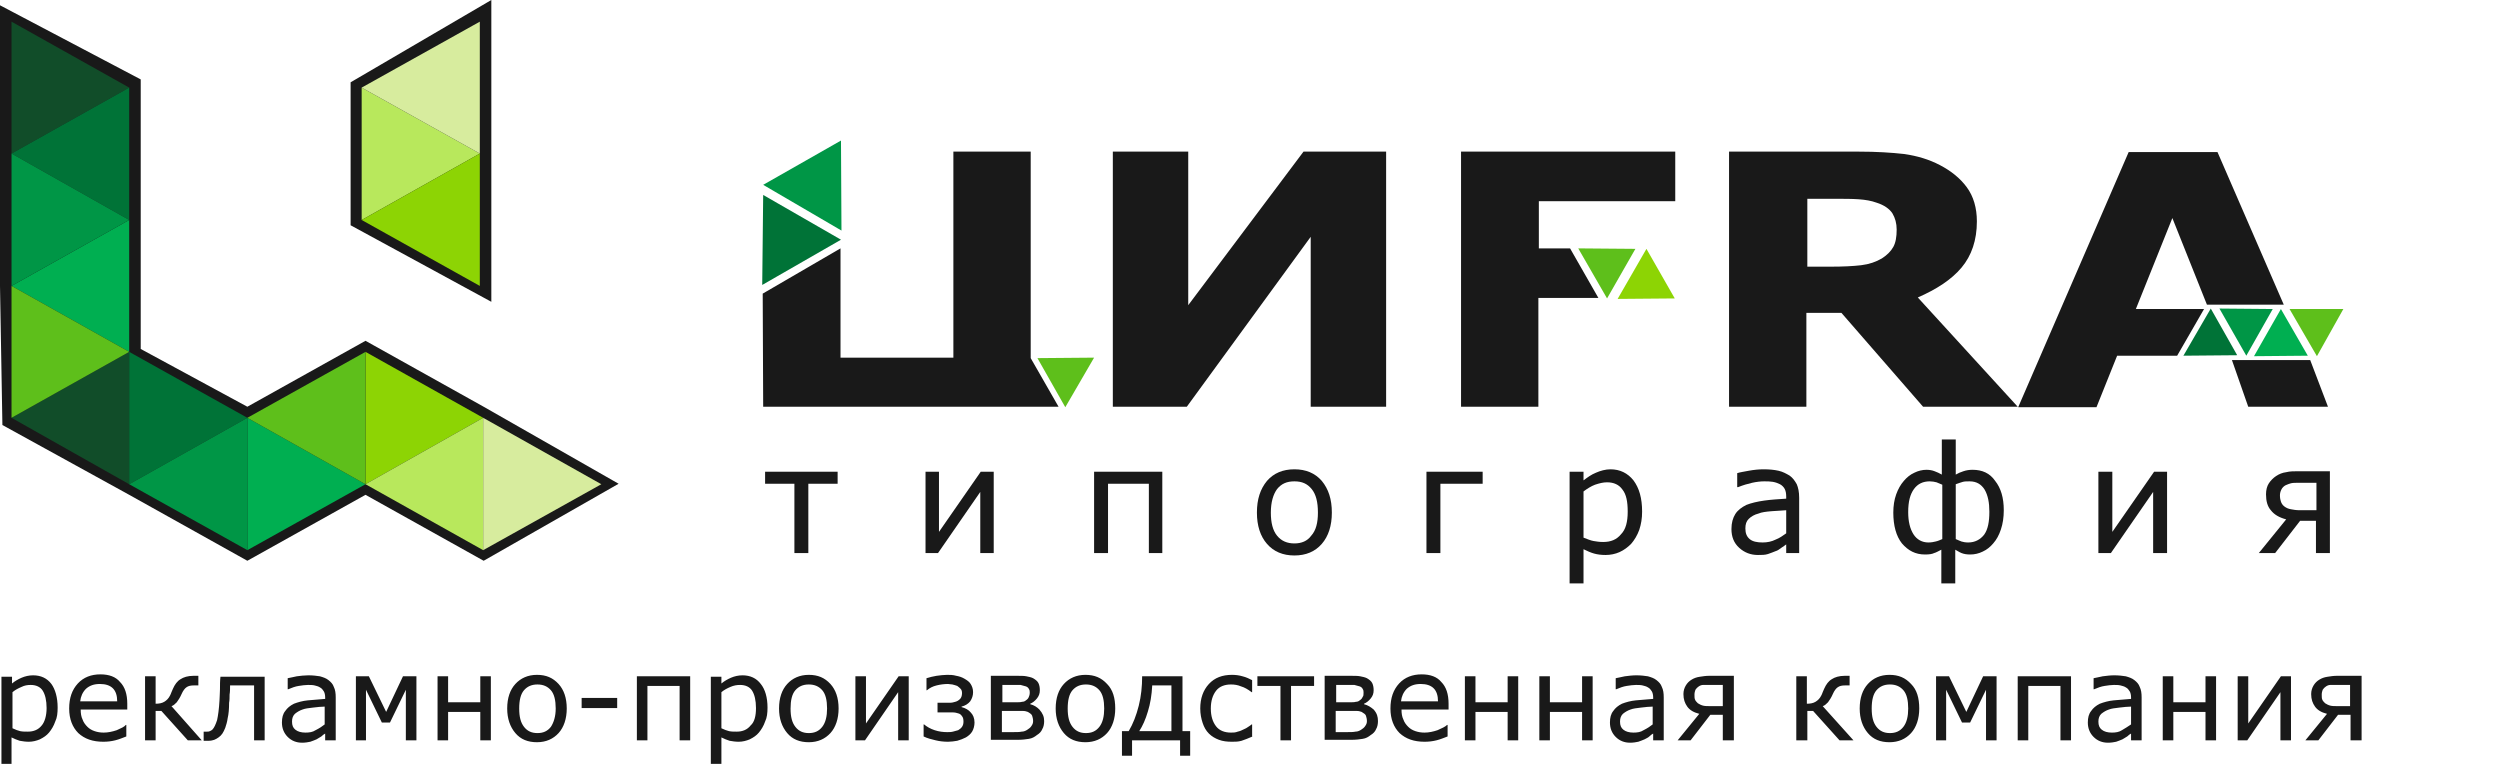 <svg width="180" height="55" viewBox="0 0 180 55" fill="none" xmlns="http://www.w3.org/2000/svg">
<g clip-path="url(#clip0_323_11)">
<path fill-rule="evenodd" clip-rule="evenodd" d="M0.83 11.125L9.233 6.412L0.83 1.698V11.125Z" fill="#191919"/>
<path fill-rule="evenodd" clip-rule="evenodd" d="M9.233 15.838L0.83 11.125L9.233 6.412V15.838Z" fill="#191919"/>
<path fill-rule="evenodd" clip-rule="evenodd" d="M9.233 25.299L0.83 20.586L9.233 15.838V25.299Z" fill="#191919"/>
<path fill-rule="evenodd" clip-rule="evenodd" d="M9.233 34.761L0.83 30.013L9.233 25.299V34.761Z" fill="#191919"/>
<path fill-rule="evenodd" clip-rule="evenodd" d="M0.83 20.586L9.233 15.838L0.83 11.125V20.586Z" fill="#191919"/>
<path fill-rule="evenodd" clip-rule="evenodd" d="M0.83 30.013L9.233 25.299L0.83 20.586V30.013Z" fill="#191919"/>
<path fill-rule="evenodd" clip-rule="evenodd" d="M9.233 34.761L17.671 30.013L9.233 25.299V34.761Z" fill="#191919"/>
<path fill-rule="evenodd" clip-rule="evenodd" d="M17.671 39.474L26.109 34.761L17.671 30.013V39.474Z" fill="#191919"/>
<path fill-rule="evenodd" clip-rule="evenodd" d="M26.109 34.761L34.546 30.013L26.109 25.299V34.761Z" fill="#191919"/>
<path fill-rule="evenodd" clip-rule="evenodd" d="M25.866 15.838L34.304 11.125L25.866 6.412V15.838Z" fill="#191919"/>
<path fill-rule="evenodd" clip-rule="evenodd" d="M34.304 11.125L25.866 6.412L34.304 1.698V11.125Z" fill="#191919"/>
<path fill-rule="evenodd" clip-rule="evenodd" d="M26.109 34.761L17.671 30.013L26.109 25.299V34.761Z" fill="#191919"/>
<path fill-rule="evenodd" clip-rule="evenodd" d="M34.304 20.586L25.866 15.838L34.304 11.125V20.586Z" fill="#191919"/>
<path fill-rule="evenodd" clip-rule="evenodd" d="M17.671 39.474L9.233 34.761L17.671 30.013V39.474Z" fill="#191919"/>
<path fill-rule="evenodd" clip-rule="evenodd" d="M34.546 39.474L26.109 34.761L34.546 30.013V39.474Z" fill="#191919"/>
<path fill-rule="evenodd" clip-rule="evenodd" d="M34.546 39.474L42.984 34.761L34.546 30.013V39.474Z" fill="#191919"/>
<path fill-rule="evenodd" clip-rule="evenodd" d="M35.376 0V11.056V21.73L25.244 16.219V5.926L35.376 0ZM0 0.381L10.132 5.718V15.803V25.126L17.809 29.285L26.316 24.537L34.823 29.285L44.54 34.83L34.823 40.375L26.316 35.627L17.809 40.375L9.302 35.627L0.173 30.602L0 20.586V11.056V0.381Z" fill="#191919"/>
<path fill-rule="evenodd" clip-rule="evenodd" d="M0.83 11.056L9.302 6.308L0.83 1.56V11.056Z" fill="#191919"/>
<path fill-rule="evenodd" clip-rule="evenodd" d="M9.302 15.838L0.83 11.055L9.302 6.308V15.838Z" fill="#191919"/>
<path fill-rule="evenodd" clip-rule="evenodd" d="M9.302 25.334L0.83 20.586L9.302 15.838V25.334Z" fill="#191919"/>
<path fill-rule="evenodd" clip-rule="evenodd" d="M9.302 34.864L0.83 30.082L9.302 25.334V34.864Z" fill="#191919"/>
<path fill-rule="evenodd" clip-rule="evenodd" d="M0.83 20.586L9.302 15.838L0.83 11.055V20.586Z" fill="#191919"/>
<path fill-rule="evenodd" clip-rule="evenodd" d="M0.83 30.082L9.302 25.334L0.83 20.586V30.082Z" fill="#191919"/>
<path fill-rule="evenodd" clip-rule="evenodd" d="M9.302 34.864L17.809 30.082L9.302 25.334V34.864Z" fill="#191919"/>
<path fill-rule="evenodd" clip-rule="evenodd" d="M17.809 39.612L26.316 34.864L17.809 30.082V39.612Z" fill="#191919"/>
<path fill-rule="evenodd" clip-rule="evenodd" d="M26.316 34.864L34.788 30.082L26.316 25.334V34.864Z" fill="#191919"/>
<path fill-rule="evenodd" clip-rule="evenodd" d="M26.04 15.838L34.546 11.055L26.04 6.308V15.838Z" fill="#191919"/>
<path fill-rule="evenodd" clip-rule="evenodd" d="M34.546 11.056L26.04 6.308L34.546 1.56V11.056Z" fill="#191919"/>
<path fill-rule="evenodd" clip-rule="evenodd" d="M26.316 34.864L17.809 30.082L26.316 25.334V34.864Z" fill="#191919"/>
<path fill-rule="evenodd" clip-rule="evenodd" d="M34.546 20.586L26.04 15.838L34.546 11.055V20.586Z" fill="#191919"/>
<path fill-rule="evenodd" clip-rule="evenodd" d="M17.809 39.612L9.302 34.864L17.809 30.082V39.612Z" fill="#191919"/>
<path fill-rule="evenodd" clip-rule="evenodd" d="M34.788 39.612L26.316 34.864L34.788 30.082V39.612Z" fill="#191919"/>
<path fill-rule="evenodd" clip-rule="evenodd" d="M34.788 39.612L43.295 34.864L34.788 30.082V39.612Z" fill="#191919"/>
<path fill-rule="evenodd" clip-rule="evenodd" d="M0.83 11.056L9.302 6.308L0.83 1.56V11.056Z" fill="#114D29"/>
<path fill-rule="evenodd" clip-rule="evenodd" d="M9.302 15.838L0.83 11.055L9.302 6.308V15.838Z" fill="#007337"/>
<path fill-rule="evenodd" clip-rule="evenodd" d="M9.302 25.334L0.83 20.586L9.302 15.838V25.334Z" fill="#00AF51"/>
<path fill-rule="evenodd" clip-rule="evenodd" d="M9.302 34.864L0.83 30.082L9.302 25.334V34.864Z" fill="#114D29"/>
<path fill-rule="evenodd" clip-rule="evenodd" d="M0.83 20.586L9.302 15.838L0.83 11.055V20.586Z" fill="#009646"/>
<path fill-rule="evenodd" clip-rule="evenodd" d="M0.83 30.082L9.302 25.334L0.83 20.586V30.082Z" fill="#5EBF1B"/>
<path fill-rule="evenodd" clip-rule="evenodd" d="M9.302 34.864L17.809 30.082L9.302 25.334V34.864Z" fill="#007337"/>
<path fill-rule="evenodd" clip-rule="evenodd" d="M17.809 39.612L26.316 34.864L17.809 30.082V39.612Z" fill="#00AF51"/>
<path fill-rule="evenodd" clip-rule="evenodd" d="M26.316 34.864L34.788 30.082L26.316 25.334V34.864Z" fill="#8DD404"/>
<path fill-rule="evenodd" clip-rule="evenodd" d="M26.04 15.838L34.546 11.055L26.04 6.308V15.838Z" fill="#B8E85C"/>
<path fill-rule="evenodd" clip-rule="evenodd" d="M34.546 11.056L26.04 6.308L34.546 1.56V11.056Z" fill="#D7EC9E"/>
<path fill-rule="evenodd" clip-rule="evenodd" d="M26.316 34.864L17.809 30.082L26.316 25.334V34.864Z" fill="#5EBF1B"/>
<path fill-rule="evenodd" clip-rule="evenodd" d="M34.546 20.586L26.04 15.838L34.546 11.055V20.586Z" fill="#8DD404"/>
<path fill-rule="evenodd" clip-rule="evenodd" d="M17.809 39.612L9.302 34.864L17.809 30.082V39.612Z" fill="#009646"/>
<path fill-rule="evenodd" clip-rule="evenodd" d="M34.788 39.612L26.316 34.864L34.788 30.082V39.612Z" fill="#B8E85C"/>
<path fill-rule="evenodd" clip-rule="evenodd" d="M34.788 39.612L43.295 34.864L34.788 30.082V39.612Z" fill="#D7EC9E"/>
<path fill-rule="evenodd" clip-rule="evenodd" d="M60.551 17.259L54.949 14.036L54.88 20.517L60.551 17.259Z" fill="#007337"/>
<path fill-rule="evenodd" clip-rule="evenodd" d="M54.949 13.308L60.551 10.12L60.586 16.601L54.949 13.308Z" fill="#009646"/>
<path fill-rule="evenodd" clip-rule="evenodd" d="M76.701 29.32L74.695 25.785L78.775 25.75L76.701 29.32Z" fill="#5EBF1B"/>
<path fill-rule="evenodd" clip-rule="evenodd" d="M115.708 21.487L117.748 17.918L113.633 17.883L115.708 21.487Z" fill="#5EBF1B"/>
<path fill-rule="evenodd" clip-rule="evenodd" d="M118.544 17.918L120.584 21.487L116.469 21.522L118.544 17.918Z" fill="#8DD404"/>
<path fill-rule="evenodd" clip-rule="evenodd" d="M159.176 22.215L161.078 25.576L157.205 25.611L159.176 22.215Z" fill="#007337"/>
<path fill-rule="evenodd" clip-rule="evenodd" d="M161.735 25.611L163.637 22.25L159.799 22.215L161.735 25.611Z" fill="#009646"/>
<path fill-rule="evenodd" clip-rule="evenodd" d="M164.225 22.25L166.162 25.611L162.288 25.646L164.225 22.25Z" fill="#00AF51"/>
<path fill-rule="evenodd" clip-rule="evenodd" d="M166.819 25.646L168.721 22.25H164.847L166.819 25.646Z" fill="#5EBF1B"/>
<path d="M169.205 50.876V49.316H168.237C168.029 49.316 167.891 49.316 167.787 49.316C167.683 49.316 167.58 49.351 167.476 49.42C167.372 49.49 167.303 49.559 167.234 49.663C167.199 49.767 167.165 49.871 167.165 50.009C167.165 50.148 167.165 50.287 167.199 50.356C167.234 50.46 167.303 50.529 167.407 50.633C167.511 50.703 167.649 50.772 167.787 50.806C167.926 50.841 168.098 50.841 168.271 50.841H169.205V50.876ZM170 53.302H169.24V51.465H168.34L166.923 53.302H165.989L167.545 51.396C167.13 51.292 166.854 51.118 166.681 50.876C166.508 50.633 166.404 50.356 166.404 49.975C166.404 49.732 166.473 49.524 166.577 49.351C166.681 49.178 166.819 49.039 166.992 48.935C167.165 48.831 167.338 48.762 167.58 48.727C167.787 48.693 168.029 48.658 168.271 48.658H170.035V53.302H170ZM164.952 53.302H164.191V49.836L161.805 53.302H161.113V48.693H161.874V52.089L164.225 48.693H164.952V53.302ZM159.557 53.302H158.796V51.257H156.479V53.302H155.718V48.693H156.479V50.564H158.796V48.693H159.557V53.302ZM153.436 52.158V50.876C153.194 50.876 152.917 50.91 152.606 50.945C152.295 50.98 152.018 51.014 151.845 51.084C151.638 51.153 151.465 51.257 151.292 51.396C151.154 51.534 151.085 51.708 151.085 51.95C151.085 52.227 151.154 52.401 151.327 52.539C151.5 52.678 151.742 52.747 152.053 52.747C152.33 52.747 152.572 52.713 152.779 52.574C153.021 52.435 153.229 52.297 153.436 52.158ZM154.197 53.302H153.436V52.817C153.367 52.851 153.263 52.921 153.159 53.025C153.056 53.094 152.917 53.163 152.814 53.233C152.675 53.302 152.537 53.336 152.364 53.406C152.191 53.44 152.018 53.475 151.776 53.475C151.361 53.475 151.015 53.336 150.739 53.059C150.462 52.782 150.324 52.435 150.324 52.02C150.324 51.673 150.393 51.396 150.566 51.188C150.704 50.98 150.912 50.806 151.188 50.668C151.465 50.564 151.811 50.46 152.191 50.425C152.572 50.391 152.987 50.356 153.436 50.321V50.217C153.436 50.044 153.402 49.871 153.332 49.767C153.263 49.663 153.194 49.559 153.056 49.49C152.952 49.42 152.814 49.386 152.675 49.351C152.537 49.316 152.364 49.316 152.191 49.316C151.984 49.316 151.776 49.351 151.534 49.386C151.292 49.42 151.015 49.524 150.773 49.628H150.739V48.831C150.877 48.796 151.119 48.762 151.396 48.693C151.672 48.658 151.949 48.623 152.226 48.623C152.537 48.623 152.848 48.658 153.056 48.693C153.298 48.762 153.505 48.831 153.678 48.97C153.851 49.108 153.989 49.247 154.059 49.455C154.162 49.663 154.197 49.905 154.197 50.217V53.302ZM149.113 53.302H148.353V49.386H146.036V53.302H145.275V48.693H149.113V53.302ZM143.753 53.302H142.993V49.663L141.851 52.02H141.264L140.122 49.663V53.302H139.396V48.693H140.33L141.575 51.257L142.785 48.693H143.753V53.302ZM137.391 51.014C137.391 50.425 137.287 49.975 137.045 49.697C136.803 49.42 136.491 49.282 136.076 49.282C135.661 49.282 135.35 49.42 135.108 49.697C134.866 49.975 134.762 50.425 134.762 51.014C134.762 51.604 134.866 52.02 135.108 52.331C135.35 52.643 135.661 52.782 136.076 52.782C136.491 52.782 136.803 52.643 137.045 52.331C137.287 52.02 137.391 51.569 137.391 51.014ZM138.186 51.014C138.186 51.742 137.978 52.366 137.598 52.782C137.218 53.198 136.699 53.44 136.042 53.44C135.385 53.44 134.866 53.233 134.486 52.782C134.105 52.331 133.898 51.742 133.898 51.014C133.898 50.252 134.105 49.663 134.486 49.247C134.866 48.831 135.385 48.589 136.042 48.589C136.699 48.589 137.183 48.796 137.598 49.247C138.013 49.663 138.186 50.252 138.186 51.014ZM133.448 53.302H132.445L130.544 51.188H130.129V53.302H129.333V48.693H130.094V50.668C130.336 50.668 130.544 50.633 130.716 50.529C130.889 50.425 131.028 50.287 131.131 50.079C131.166 50.009 131.201 49.94 131.235 49.836C131.27 49.767 131.304 49.663 131.339 49.593C131.477 49.282 131.65 49.039 131.892 48.9C132.1 48.762 132.411 48.658 132.826 48.658H133.172V49.351H132.826C132.618 49.351 132.445 49.386 132.307 49.49C132.203 49.559 132.065 49.732 131.961 49.975C131.858 50.217 131.719 50.425 131.616 50.564C131.477 50.703 131.373 50.806 131.235 50.841L133.448 53.302ZM124.042 50.876V49.316H123.074C122.867 49.316 122.728 49.316 122.624 49.316C122.521 49.316 122.417 49.351 122.313 49.42C122.209 49.49 122.14 49.559 122.071 49.663C122.037 49.767 122.002 49.871 122.002 50.009C122.002 50.148 122.002 50.287 122.037 50.356C122.071 50.46 122.14 50.529 122.244 50.633C122.348 50.703 122.486 50.772 122.624 50.806C122.763 50.841 122.936 50.841 123.109 50.841H124.042V50.876ZM124.803 53.302H124.042V51.465H123.143L121.725 53.302H120.792L122.348 51.396C121.933 51.292 121.656 51.118 121.483 50.876C121.31 50.633 121.207 50.356 121.207 49.975C121.207 49.732 121.276 49.524 121.38 49.351C121.483 49.178 121.622 49.039 121.795 48.935C121.967 48.831 122.14 48.762 122.382 48.727C122.59 48.693 122.832 48.658 123.074 48.658H124.838V53.302H124.803ZM118.993 52.158V50.876C118.751 50.876 118.475 50.91 118.164 50.945C117.852 50.98 117.576 51.014 117.403 51.084C117.195 51.153 117.022 51.257 116.849 51.396C116.711 51.534 116.642 51.708 116.642 51.95C116.642 52.227 116.711 52.401 116.884 52.539C117.057 52.678 117.299 52.747 117.61 52.747C117.887 52.747 118.129 52.713 118.336 52.574C118.613 52.435 118.821 52.297 118.993 52.158ZM119.789 53.302H119.028V52.817C118.959 52.851 118.855 52.921 118.751 53.025C118.648 53.129 118.509 53.163 118.406 53.233C118.267 53.302 118.129 53.336 117.956 53.406C117.783 53.44 117.61 53.475 117.368 53.475C116.953 53.475 116.607 53.336 116.331 53.059C116.054 52.782 115.916 52.435 115.916 52.02C115.916 51.673 115.985 51.396 116.158 51.188C116.296 50.98 116.504 50.806 116.78 50.668C117.057 50.564 117.403 50.46 117.783 50.425C118.164 50.391 118.578 50.356 119.028 50.321V50.217C119.028 50.044 118.993 49.871 118.924 49.767C118.855 49.663 118.786 49.559 118.648 49.49C118.544 49.42 118.406 49.386 118.267 49.351C118.129 49.316 117.956 49.316 117.783 49.316C117.576 49.316 117.368 49.351 117.126 49.386C116.884 49.42 116.607 49.524 116.365 49.628H116.331V48.831C116.469 48.796 116.711 48.762 116.988 48.693C117.264 48.658 117.541 48.623 117.818 48.623C118.129 48.623 118.44 48.658 118.648 48.693C118.89 48.762 119.097 48.831 119.27 48.97C119.443 49.108 119.581 49.247 119.651 49.455C119.754 49.663 119.789 49.905 119.789 50.217V53.302ZM114.671 53.302H113.91V51.257H111.593V53.302H110.832V48.693H111.593V50.564H113.91V48.693H114.671V53.302ZM109.311 53.302H108.55V51.257H106.233V53.302H105.472V48.693H106.233V50.564H108.55V48.693H109.311V53.302ZM103.536 50.495C103.536 50.079 103.432 49.767 103.225 49.559C103.017 49.351 102.706 49.247 102.291 49.247C101.876 49.247 101.565 49.351 101.288 49.593C101.046 49.836 100.908 50.148 100.873 50.495H103.536ZM104.297 51.084H100.908C100.908 51.361 100.942 51.604 101.046 51.812C101.115 52.02 101.253 52.193 101.392 52.331C101.53 52.47 101.703 52.574 101.91 52.643C102.118 52.713 102.325 52.747 102.568 52.747C102.879 52.747 103.19 52.678 103.501 52.574C103.812 52.435 104.054 52.331 104.193 52.193H104.227V53.025C103.951 53.129 103.709 53.233 103.432 53.302C103.155 53.371 102.879 53.406 102.568 53.406C101.807 53.406 101.219 53.198 100.769 52.782C100.354 52.366 100.112 51.777 100.112 51.014C100.112 50.252 100.32 49.663 100.735 49.212C101.15 48.762 101.703 48.554 102.36 48.554C102.982 48.554 103.467 48.727 103.778 49.108C104.124 49.455 104.297 49.975 104.297 50.668V51.084ZM98.418 51.916C98.418 51.777 98.383 51.638 98.349 51.534C98.314 51.43 98.21 51.361 98.037 51.257C97.934 51.222 97.83 51.188 97.692 51.188C97.588 51.188 97.415 51.188 97.173 51.188H96.17V52.713H96.896C97.207 52.713 97.45 52.713 97.588 52.678C97.761 52.678 97.899 52.609 98.003 52.539C98.107 52.47 98.21 52.401 98.279 52.297C98.383 52.158 98.418 52.054 98.418 51.916ZM98.176 49.871C98.176 49.767 98.176 49.697 98.107 49.593C98.072 49.524 98.003 49.455 97.899 49.42C97.795 49.386 97.657 49.351 97.519 49.316C97.38 49.316 97.207 49.316 97 49.316H96.205V50.564H97.173C97.38 50.564 97.519 50.564 97.622 50.529C97.726 50.529 97.83 50.495 97.899 50.425C98.003 50.356 98.072 50.287 98.107 50.183C98.176 50.113 98.176 50.009 98.176 49.871ZM99.213 51.916C99.213 52.123 99.179 52.331 99.075 52.505C99.006 52.678 98.867 52.817 98.694 52.921C98.522 53.059 98.349 53.163 98.107 53.198C97.899 53.233 97.622 53.267 97.277 53.267H95.375V48.658H97.173C97.519 48.658 97.761 48.658 97.934 48.693C98.107 48.727 98.279 48.762 98.418 48.831C98.591 48.935 98.729 49.039 98.798 49.178C98.867 49.316 98.902 49.49 98.902 49.697C98.902 49.94 98.833 50.113 98.694 50.287C98.556 50.46 98.383 50.599 98.21 50.668V50.703C98.487 50.772 98.694 50.91 98.902 51.084C99.144 51.361 99.213 51.604 99.213 51.916ZM94.614 49.386H92.954V53.302H92.193V49.386H90.533V48.693H94.614V49.386ZM90.188 53.025C89.876 53.163 89.6 53.267 89.392 53.336C89.15 53.406 88.943 53.406 88.701 53.406C88.355 53.406 88.043 53.371 87.767 53.267C87.49 53.163 87.248 53.025 87.041 52.817C86.833 52.609 86.695 52.366 86.591 52.054C86.487 51.742 86.418 51.396 86.418 51.014C86.418 50.287 86.626 49.697 87.041 49.247C87.456 48.796 88.009 48.589 88.701 48.589C88.977 48.589 89.219 48.623 89.461 48.693C89.738 48.762 89.945 48.866 90.153 48.97V49.836H90.118C89.842 49.628 89.6 49.49 89.358 49.42C89.115 49.316 88.873 49.282 88.631 49.282C88.182 49.282 87.801 49.42 87.559 49.732C87.317 50.044 87.179 50.46 87.179 51.014C87.179 51.569 87.317 51.985 87.559 52.297C87.801 52.609 88.182 52.747 88.631 52.747C88.804 52.747 88.943 52.747 89.115 52.678C89.288 52.643 89.427 52.574 89.565 52.505C89.669 52.47 89.773 52.401 89.876 52.331C89.98 52.262 90.084 52.193 90.118 52.158H90.153V53.025H90.188ZM84.343 52.643V49.351H82.96C82.925 50.044 82.822 50.668 82.649 51.222C82.476 51.812 82.269 52.262 82.026 52.643H84.343ZM85.692 54.411H84.966V53.302H81.508V54.411H80.781V52.643H81.266C81.577 52.123 81.819 51.5 81.992 50.806C82.165 50.113 82.234 49.42 82.234 48.693H85.139V52.643H85.692V54.411ZM79.502 51.014C79.502 50.425 79.398 49.975 79.156 49.697C78.914 49.42 78.603 49.282 78.188 49.282C77.773 49.282 77.462 49.42 77.22 49.697C76.978 49.975 76.874 50.425 76.874 51.014C76.874 51.604 76.978 52.02 77.22 52.331C77.462 52.643 77.773 52.782 78.188 52.782C78.603 52.782 78.914 52.643 79.156 52.331C79.398 52.02 79.502 51.569 79.502 51.014ZM80.297 51.014C80.297 51.742 80.09 52.366 79.71 52.782C79.329 53.198 78.81 53.44 78.153 53.44C77.496 53.44 76.978 53.233 76.597 52.782C76.217 52.331 76.009 51.742 76.009 51.014C76.009 50.252 76.217 49.663 76.597 49.247C76.978 48.831 77.496 48.589 78.153 48.589C78.81 48.589 79.294 48.796 79.71 49.247C80.124 49.663 80.297 50.252 80.297 51.014ZM74.384 51.916C74.384 51.777 74.349 51.638 74.315 51.534C74.28 51.43 74.177 51.361 74.004 51.257C73.9 51.222 73.796 51.188 73.658 51.188C73.554 51.188 73.381 51.188 73.139 51.188H72.136V52.713H72.862C73.174 52.713 73.416 52.713 73.554 52.678C73.727 52.678 73.865 52.609 73.969 52.539C74.073 52.47 74.177 52.401 74.246 52.297C74.349 52.158 74.384 52.054 74.384 51.916ZM74.142 49.871C74.142 49.767 74.142 49.697 74.073 49.593C74.038 49.524 73.969 49.455 73.865 49.42C73.762 49.386 73.623 49.351 73.485 49.316C73.347 49.316 73.174 49.316 72.966 49.316H72.171V50.564H73.139C73.347 50.564 73.485 50.564 73.589 50.529C73.692 50.529 73.796 50.495 73.865 50.425C73.969 50.356 74.038 50.287 74.073 50.183C74.107 50.113 74.142 50.009 74.142 49.871ZM75.179 51.916C75.179 52.123 75.145 52.331 75.041 52.505C74.972 52.678 74.834 52.817 74.661 52.921C74.488 53.059 74.315 53.163 74.073 53.198C73.865 53.233 73.589 53.267 73.243 53.267H71.341V48.658H73.139C73.485 48.658 73.727 48.658 73.9 48.693C74.073 48.727 74.246 48.762 74.384 48.831C74.557 48.935 74.695 49.039 74.764 49.178C74.834 49.316 74.868 49.49 74.868 49.697C74.868 49.94 74.799 50.113 74.661 50.287C74.522 50.46 74.349 50.599 74.177 50.668V50.703C74.453 50.772 74.661 50.91 74.834 51.084C75.076 51.361 75.179 51.604 75.179 51.916ZM70.165 52.02C70.165 52.262 70.096 52.505 69.992 52.678C69.888 52.851 69.716 52.99 69.543 53.094C69.335 53.198 69.162 53.267 68.92 53.336C68.713 53.371 68.471 53.406 68.263 53.406C67.952 53.406 67.641 53.371 67.364 53.302C67.087 53.233 66.776 53.163 66.5 53.025V52.158H66.534C66.742 52.331 66.984 52.47 67.295 52.574C67.606 52.678 67.917 52.713 68.194 52.713C68.332 52.713 68.471 52.713 68.609 52.678C68.747 52.643 68.886 52.609 68.989 52.574C69.093 52.505 69.197 52.435 69.266 52.331C69.335 52.227 69.37 52.123 69.37 51.95C69.37 51.777 69.335 51.638 69.266 51.569C69.197 51.465 69.128 51.396 68.989 51.361C68.886 51.326 68.747 51.292 68.574 51.292C68.401 51.292 68.263 51.292 68.159 51.292H67.502V50.599H67.952C68.056 50.599 68.194 50.599 68.367 50.599C68.54 50.599 68.678 50.564 68.782 50.529C68.92 50.495 69.024 50.425 69.128 50.321C69.197 50.252 69.266 50.113 69.266 49.905C69.266 49.767 69.231 49.663 69.162 49.593C69.093 49.524 69.024 49.455 68.92 49.386C68.817 49.351 68.713 49.316 68.574 49.282C68.471 49.282 68.332 49.247 68.263 49.247C67.987 49.247 67.71 49.282 67.433 49.351C67.157 49.42 66.949 49.524 66.742 49.697H66.707V48.831C66.949 48.762 67.191 48.693 67.433 48.658C67.71 48.623 67.952 48.589 68.194 48.589C68.401 48.589 68.609 48.589 68.851 48.658C69.059 48.693 69.266 48.762 69.439 48.866C69.612 48.97 69.785 49.074 69.888 49.247C69.992 49.42 70.061 49.593 70.061 49.836C70.061 50.079 69.992 50.287 69.854 50.495C69.716 50.668 69.508 50.806 69.231 50.876V50.91C69.508 50.98 69.75 51.118 69.888 51.292C70.061 51.465 70.165 51.708 70.165 52.02ZM65.428 53.302H64.667V49.836L62.281 53.302H61.589V48.693H62.35V52.089L64.701 48.693H65.428V53.302ZM59.549 51.014C59.549 50.425 59.445 49.975 59.203 49.697C58.961 49.42 58.65 49.282 58.235 49.282C57.82 49.282 57.508 49.42 57.266 49.697C57.024 49.975 56.921 50.425 56.921 51.014C56.921 51.604 57.024 52.02 57.266 52.331C57.508 52.643 57.82 52.782 58.235 52.782C58.65 52.782 58.961 52.643 59.203 52.331C59.445 52.02 59.549 51.569 59.549 51.014ZM60.379 51.014C60.379 51.742 60.171 52.366 59.791 52.782C59.41 53.198 58.892 53.44 58.235 53.44C57.578 53.44 57.059 53.233 56.679 52.782C56.298 52.331 56.091 51.742 56.091 51.014C56.091 50.252 56.298 49.663 56.679 49.247C57.059 48.831 57.578 48.589 58.235 48.589C58.892 48.589 59.376 48.796 59.791 49.247C60.171 49.663 60.379 50.252 60.379 51.014ZM54.431 50.98C54.431 50.425 54.327 50.009 54.154 49.732C53.981 49.455 53.67 49.316 53.29 49.316C53.048 49.316 52.84 49.351 52.598 49.455C52.356 49.559 52.148 49.663 51.941 49.836V52.435C52.148 52.539 52.356 52.609 52.494 52.643C52.667 52.678 52.84 52.678 53.048 52.678C53.462 52.678 53.808 52.539 54.05 52.227C54.327 51.985 54.431 51.534 54.431 50.98ZM55.261 50.945C55.261 51.326 55.226 51.673 55.088 51.95C54.984 52.262 54.811 52.539 54.638 52.747C54.465 52.955 54.258 53.094 53.981 53.233C53.739 53.336 53.462 53.406 53.186 53.406C52.944 53.406 52.736 53.371 52.529 53.336C52.321 53.267 52.148 53.198 51.941 53.094V55.035H51.18V48.727H51.941V49.212C52.148 49.039 52.391 48.9 52.633 48.796C52.875 48.693 53.151 48.623 53.462 48.623C54.016 48.623 54.465 48.831 54.777 49.247C55.088 49.628 55.261 50.217 55.261 50.945ZM49.693 53.302H48.932V49.386H46.615V53.302H45.855V48.693H49.693V53.302ZM44.437 50.98H41.878V50.252H44.437V50.98ZM40.011 51.014C40.011 50.425 39.907 49.975 39.665 49.697C39.423 49.42 39.111 49.282 38.697 49.282C38.282 49.282 37.97 49.42 37.728 49.697C37.486 49.975 37.382 50.425 37.382 51.014C37.382 51.604 37.486 52.02 37.728 52.331C37.97 52.643 38.282 52.782 38.697 52.782C39.111 52.782 39.423 52.643 39.665 52.331C39.872 52.02 40.011 51.569 40.011 51.014ZM40.806 51.014C40.806 51.742 40.598 52.366 40.218 52.782C39.838 53.198 39.319 53.44 38.662 53.44C38.005 53.44 37.486 53.233 37.106 52.782C36.725 52.331 36.518 51.742 36.518 51.014C36.518 50.252 36.725 49.663 37.106 49.247C37.486 48.831 38.005 48.589 38.662 48.589C39.319 48.589 39.803 48.796 40.218 49.247C40.598 49.663 40.806 50.252 40.806 51.014ZM35.377 53.302H34.581V51.257H32.264V53.302H31.504V48.693H32.264V50.564H34.581V48.693H35.342V53.302H35.377ZM29.982 53.302H29.221V49.663L28.08 52.02H27.492L26.351 49.663V53.302H25.625V48.693H26.559L27.803 51.257L29.014 48.693H29.982V53.302ZM23.377 52.158V50.876C23.135 50.876 22.858 50.91 22.547 50.945C22.236 50.98 21.959 51.014 21.786 51.084C21.579 51.153 21.406 51.257 21.233 51.396C21.095 51.534 21.026 51.708 21.026 51.95C21.026 52.227 21.095 52.401 21.268 52.539C21.441 52.678 21.683 52.747 21.994 52.747C22.27 52.747 22.513 52.713 22.72 52.574C22.997 52.435 23.204 52.297 23.377 52.158ZM24.172 53.302H23.412V52.817C23.343 52.851 23.239 52.921 23.135 53.025C23.031 53.094 22.893 53.163 22.789 53.233C22.651 53.302 22.513 53.336 22.34 53.406C22.167 53.44 21.994 53.475 21.752 53.475C21.337 53.475 20.991 53.336 20.714 53.059C20.438 52.782 20.299 52.435 20.299 52.02C20.299 51.673 20.369 51.396 20.541 51.188C20.68 50.98 20.887 50.806 21.164 50.668C21.441 50.564 21.786 50.46 22.167 50.425C22.547 50.391 22.962 50.356 23.412 50.321V50.217C23.412 50.044 23.377 49.871 23.308 49.767C23.239 49.663 23.17 49.559 23.031 49.49C22.928 49.42 22.789 49.386 22.651 49.351C22.513 49.316 22.34 49.316 22.167 49.316C21.959 49.316 21.752 49.351 21.51 49.386C21.268 49.42 20.991 49.524 20.749 49.628H20.714V48.831C20.853 48.796 21.095 48.762 21.371 48.693C21.648 48.658 21.925 48.623 22.201 48.623C22.513 48.623 22.824 48.658 23.031 48.693C23.273 48.762 23.481 48.831 23.654 48.97C23.827 49.108 23.965 49.247 24.034 49.455C24.138 49.663 24.172 49.905 24.172 50.217V53.302ZM19.055 53.302H18.294V49.351H16.565C16.565 49.593 16.565 49.801 16.53 50.009C16.53 50.217 16.53 50.425 16.495 50.599C16.495 51.049 16.461 51.43 16.392 51.708C16.357 51.985 16.288 52.193 16.219 52.401C16.15 52.574 16.081 52.713 16.011 52.817C15.942 52.921 15.838 53.025 15.735 53.094C15.631 53.163 15.527 53.233 15.424 53.267C15.32 53.302 15.181 53.336 15.043 53.336C15.008 53.336 14.939 53.336 14.836 53.336C14.732 53.336 14.697 53.336 14.663 53.336V52.678H14.697C14.732 52.678 14.732 52.678 14.801 52.678C14.836 52.678 14.87 52.678 14.905 52.678C14.974 52.678 15.043 52.678 15.112 52.643C15.181 52.609 15.251 52.574 15.285 52.539C15.424 52.401 15.527 52.158 15.631 51.846C15.7 51.534 15.769 51.049 15.804 50.425C15.804 50.217 15.838 49.94 15.838 49.628C15.838 49.316 15.838 49.004 15.873 48.727H19.055V53.302ZM14.524 53.302H13.521L11.62 51.188H11.205V53.302H10.444V48.693H11.205V50.668C11.447 50.668 11.654 50.633 11.827 50.529C12 50.425 12.138 50.287 12.242 50.079C12.277 50.009 12.311 49.94 12.346 49.836C12.38 49.767 12.415 49.663 12.45 49.593C12.588 49.282 12.761 49.039 13.003 48.9C13.21 48.762 13.521 48.658 13.937 48.658H14.282V49.351H13.937C13.729 49.351 13.556 49.386 13.418 49.49C13.314 49.559 13.176 49.732 13.072 49.975C12.968 50.217 12.83 50.425 12.726 50.564C12.588 50.703 12.484 50.806 12.346 50.841L14.524 53.302ZM8.438 50.495C8.438 50.079 8.334 49.767 8.127 49.559C7.919 49.351 7.608 49.247 7.193 49.247C6.778 49.247 6.467 49.351 6.19 49.593C5.948 49.836 5.81 50.148 5.775 50.495H8.438ZM9.199 51.084H5.81C5.81 51.361 5.845 51.604 5.948 51.812C6.017 52.02 6.156 52.193 6.294 52.331C6.432 52.47 6.605 52.574 6.813 52.643C7.02 52.713 7.228 52.747 7.47 52.747C7.781 52.747 8.092 52.678 8.404 52.574C8.715 52.435 8.957 52.331 9.061 52.193H9.095V53.025C8.819 53.129 8.576 53.233 8.3 53.302C8.023 53.371 7.747 53.406 7.435 53.406C6.675 53.406 6.087 53.198 5.637 52.782C5.222 52.366 4.98 51.777 4.98 51.014C4.98 50.252 5.188 49.663 5.603 49.212C6.017 48.762 6.571 48.554 7.228 48.554C7.85 48.554 8.334 48.727 8.646 49.108C8.991 49.455 9.164 49.975 9.164 50.668V51.084H9.199ZM3.355 50.98C3.355 50.425 3.251 50.009 3.078 49.732C2.905 49.455 2.594 49.316 2.214 49.316C1.972 49.316 1.764 49.351 1.557 49.455C1.314 49.559 1.107 49.663 0.899 49.836V52.435C1.107 52.539 1.314 52.609 1.453 52.643C1.626 52.678 1.799 52.678 2.006 52.678C2.421 52.678 2.767 52.539 3.009 52.227C3.216 51.985 3.355 51.534 3.355 50.98ZM4.15 50.945C4.15 51.326 4.116 51.673 3.977 51.95C3.873 52.262 3.701 52.539 3.528 52.747C3.355 52.955 3.147 53.094 2.871 53.233C2.629 53.336 2.352 53.406 2.075 53.406C1.833 53.406 1.626 53.371 1.418 53.336C1.211 53.267 1.038 53.198 0.83 53.094V55.035H0.104V48.727H0.865V49.212C1.072 49.039 1.314 48.9 1.557 48.796C1.799 48.693 2.075 48.623 2.386 48.623C2.94 48.623 3.389 48.831 3.701 49.247C3.977 49.628 4.15 50.217 4.15 50.945Z" fill="#191919"/>
<path d="M60.309 34.83H58.2V39.821H57.197V34.83H55.087V33.964H60.309V34.83Z" fill="#191919"/>
<path d="M71.548 39.821H70.58V35.419L67.537 39.821H66.638V33.964H67.606V38.296L70.614 33.964H71.548V39.821Z" fill="#191919"/>
<path d="M83.686 39.821H82.718V34.83H79.778V39.821H78.775V33.964H83.686V39.821Z" fill="#191919"/>
<path d="M94.89 36.909C94.89 36.147 94.752 35.592 94.441 35.211C94.129 34.83 93.749 34.657 93.196 34.657C92.642 34.657 92.262 34.83 91.951 35.211C91.674 35.592 91.501 36.147 91.501 36.909C91.501 37.637 91.639 38.192 91.951 38.573C92.262 38.954 92.677 39.127 93.196 39.127C93.714 39.127 94.129 38.954 94.406 38.573C94.752 38.192 94.89 37.637 94.89 36.909ZM95.893 36.909C95.893 37.845 95.651 38.607 95.167 39.162C94.683 39.716 94.026 39.994 93.196 39.994C92.366 39.994 91.709 39.716 91.225 39.162C90.74 38.607 90.498 37.845 90.498 36.909C90.498 35.939 90.74 35.211 91.225 34.622C91.709 34.067 92.366 33.79 93.196 33.79C94.026 33.79 94.683 34.067 95.167 34.622C95.651 35.211 95.893 35.939 95.893 36.909Z" fill="#191919"/>
<path d="M106.751 34.83H103.708V39.821H102.705V33.964H106.751V34.83Z" fill="#191919"/>
<path d="M117.195 36.84C117.195 36.112 117.091 35.592 116.814 35.246C116.572 34.899 116.192 34.726 115.708 34.726C115.431 34.726 115.155 34.795 114.843 34.899C114.567 35.003 114.29 35.176 114.013 35.384V38.711C114.29 38.815 114.532 38.919 114.74 38.954C114.947 38.989 115.155 39.023 115.431 39.023C115.985 39.023 116.399 38.85 116.711 38.469C117.057 38.122 117.195 37.568 117.195 36.84ZM118.232 36.84C118.232 37.325 118.163 37.741 118.025 38.157C117.886 38.538 117.679 38.885 117.437 39.162C117.195 39.404 116.918 39.612 116.607 39.751C116.296 39.89 115.95 39.959 115.604 39.959C115.293 39.959 115.016 39.924 114.774 39.855C114.532 39.786 114.29 39.682 114.013 39.543V42.004H113.011V33.963H114.013V34.587C114.29 34.379 114.567 34.171 114.913 34.033C115.224 33.894 115.604 33.79 115.95 33.79C116.642 33.79 117.195 34.067 117.61 34.587C118.025 35.142 118.232 35.87 118.232 36.84Z" fill="#191919"/>
<path d="M128.607 38.4V36.736C128.295 36.771 127.95 36.771 127.569 36.805C127.154 36.84 126.843 36.875 126.601 36.979C126.324 37.048 126.082 37.187 125.909 37.36C125.736 37.533 125.667 37.741 125.667 38.053C125.667 38.4 125.771 38.642 125.978 38.815C126.186 38.989 126.497 39.058 126.912 39.058C127.258 39.058 127.569 38.989 127.846 38.85C128.122 38.746 128.365 38.573 128.607 38.4ZM129.609 39.82H128.607V39.197C128.537 39.266 128.399 39.335 128.261 39.439C128.122 39.543 127.984 39.647 127.846 39.682C127.673 39.751 127.5 39.82 127.293 39.89C127.085 39.959 126.843 39.959 126.566 39.959C126.048 39.959 125.598 39.786 125.218 39.439C124.837 39.093 124.664 38.642 124.664 38.088C124.664 37.637 124.768 37.291 124.941 37.013C125.114 36.736 125.391 36.528 125.736 36.355C126.082 36.216 126.532 36.112 127.016 36.043C127.5 35.974 128.053 35.939 128.607 35.904V35.766C128.607 35.523 128.572 35.35 128.503 35.211C128.434 35.072 128.295 34.934 128.157 34.864C128.019 34.795 127.846 34.726 127.638 34.691C127.431 34.657 127.258 34.657 127.016 34.657C126.774 34.657 126.463 34.691 126.151 34.761C125.84 34.83 125.494 34.934 125.148 35.072H125.079V34.067C125.287 33.998 125.563 33.963 125.909 33.894C126.29 33.825 126.635 33.79 126.981 33.79C127.396 33.79 127.742 33.825 128.053 33.894C128.365 33.963 128.607 34.102 128.849 34.241C129.091 34.414 129.229 34.622 129.367 34.864C129.471 35.107 129.54 35.419 129.54 35.835V39.82H129.609Z" fill="#191919"/>
<path d="M139.845 38.815V34.899C139.707 34.83 139.569 34.795 139.43 34.726C139.292 34.691 139.119 34.657 138.946 34.657C138.462 34.657 138.082 34.83 137.805 35.211C137.529 35.592 137.39 36.112 137.39 36.875C137.39 37.568 137.529 38.088 137.771 38.469C138.013 38.85 138.393 39.058 138.843 39.058C139.05 39.058 139.223 39.023 139.361 38.989C139.534 38.954 139.673 38.885 139.845 38.815ZM143.234 36.84C143.234 36.181 143.131 35.662 142.889 35.246C142.646 34.864 142.301 34.657 141.817 34.657C141.609 34.657 141.471 34.657 141.332 34.691C141.194 34.726 141.021 34.795 140.814 34.864V38.815C140.987 38.885 141.125 38.954 141.229 38.989C141.332 39.023 141.505 39.058 141.713 39.058C142.197 39.058 142.577 38.85 142.854 38.504C143.131 38.122 143.234 37.568 143.234 36.84ZM144.272 36.736C144.272 37.256 144.203 37.706 144.064 38.122C143.926 38.538 143.753 38.85 143.511 39.127C143.304 39.37 143.061 39.578 142.75 39.717C142.474 39.855 142.162 39.924 141.851 39.924C141.609 39.924 141.402 39.89 141.229 39.82C141.056 39.751 140.917 39.647 140.779 39.578V42.004H139.776V39.578C139.569 39.682 139.396 39.786 139.258 39.82C139.119 39.89 138.912 39.924 138.601 39.924C137.909 39.924 137.39 39.647 136.941 39.127C136.526 38.608 136.318 37.845 136.318 36.909C136.318 36.424 136.387 35.974 136.526 35.592C136.664 35.211 136.837 34.899 137.079 34.622C137.286 34.379 137.529 34.171 137.84 34.033C138.116 33.894 138.428 33.825 138.704 33.825C138.912 33.825 139.119 33.859 139.292 33.929C139.465 33.998 139.638 34.067 139.811 34.171V31.642H140.814V34.171C140.987 34.067 141.159 33.998 141.367 33.929C141.574 33.859 141.782 33.825 142.024 33.825C142.716 33.825 143.269 34.067 143.649 34.622C144.064 35.142 144.272 35.835 144.272 36.736Z" fill="#191919"/>
<path d="M156.029 39.821H155.026V35.419L151.983 39.821H151.084V33.964H152.087V38.296L155.096 33.964H156.029V39.821Z" fill="#191919"/>
<path d="M166.784 36.736V34.761H165.539C165.262 34.761 165.089 34.761 164.951 34.795C164.847 34.83 164.709 34.865 164.571 34.934C164.432 35.003 164.329 35.107 164.26 35.246C164.19 35.384 164.156 35.523 164.156 35.662C164.156 35.87 164.19 36.008 164.225 36.112C164.26 36.216 164.329 36.355 164.467 36.459C164.605 36.563 164.744 36.632 164.951 36.667C165.124 36.701 165.332 36.736 165.574 36.736H166.784ZM167.752 39.821H166.749V37.498H165.608L163.81 39.821H162.634L164.605 37.395C164.087 37.256 163.741 37.048 163.499 36.736C163.257 36.459 163.153 36.078 163.153 35.592C163.153 35.28 163.222 35.003 163.36 34.795C163.499 34.587 163.672 34.414 163.879 34.275C164.087 34.137 164.329 34.033 164.605 33.998C164.882 33.929 165.159 33.929 165.504 33.929H167.752V39.821Z" fill="#191919"/>
<path d="M166.334 25.923L167.614 29.285H161.873L160.698 25.923H166.334ZM164.432 21.938H158.9L156.41 15.7L153.782 22.25H158.692L156.755 25.611H152.433L150.946 29.32H145.309L153.263 10.951H159.66L164.432 21.938ZM145.275 29.285H138.462L132.583 22.527H130.059V29.285H124.491V10.917H133.828C135.108 10.917 136.18 10.986 137.113 11.09C138.047 11.229 138.877 11.471 139.672 11.887C140.468 12.303 141.125 12.823 141.609 13.482C142.093 14.14 142.335 14.972 142.335 15.942C142.335 17.294 141.955 18.403 141.229 19.269C140.502 20.136 139.43 20.829 138.082 21.418L145.275 29.285ZM136.56 16.531C136.56 16.081 136.456 15.7 136.249 15.353C136.041 15.041 135.661 14.764 135.108 14.591C134.727 14.452 134.312 14.383 133.828 14.348C133.344 14.313 132.756 14.313 132.099 14.313H130.128V19.2H131.823C132.687 19.2 133.413 19.165 134.001 19.096C134.589 19.026 135.073 18.853 135.488 18.611C135.869 18.368 136.145 18.091 136.318 17.779C136.491 17.467 136.56 17.051 136.56 16.531ZM120.653 14.486H110.797V17.883H113.045L115.085 21.453H110.763V29.285H105.195V10.917H120.618V14.486H120.653ZM99.801 29.285H94.371V17.051L85.45 29.285H80.124V10.917H85.553V21.972L93.853 10.917H99.801V29.285ZM54.949 29.285L54.915 21.141L60.517 17.883V25.75H68.643V10.917H74.211V25.785L76.216 29.285H54.949Z" fill="#191919"/>
</g>
</svg>

